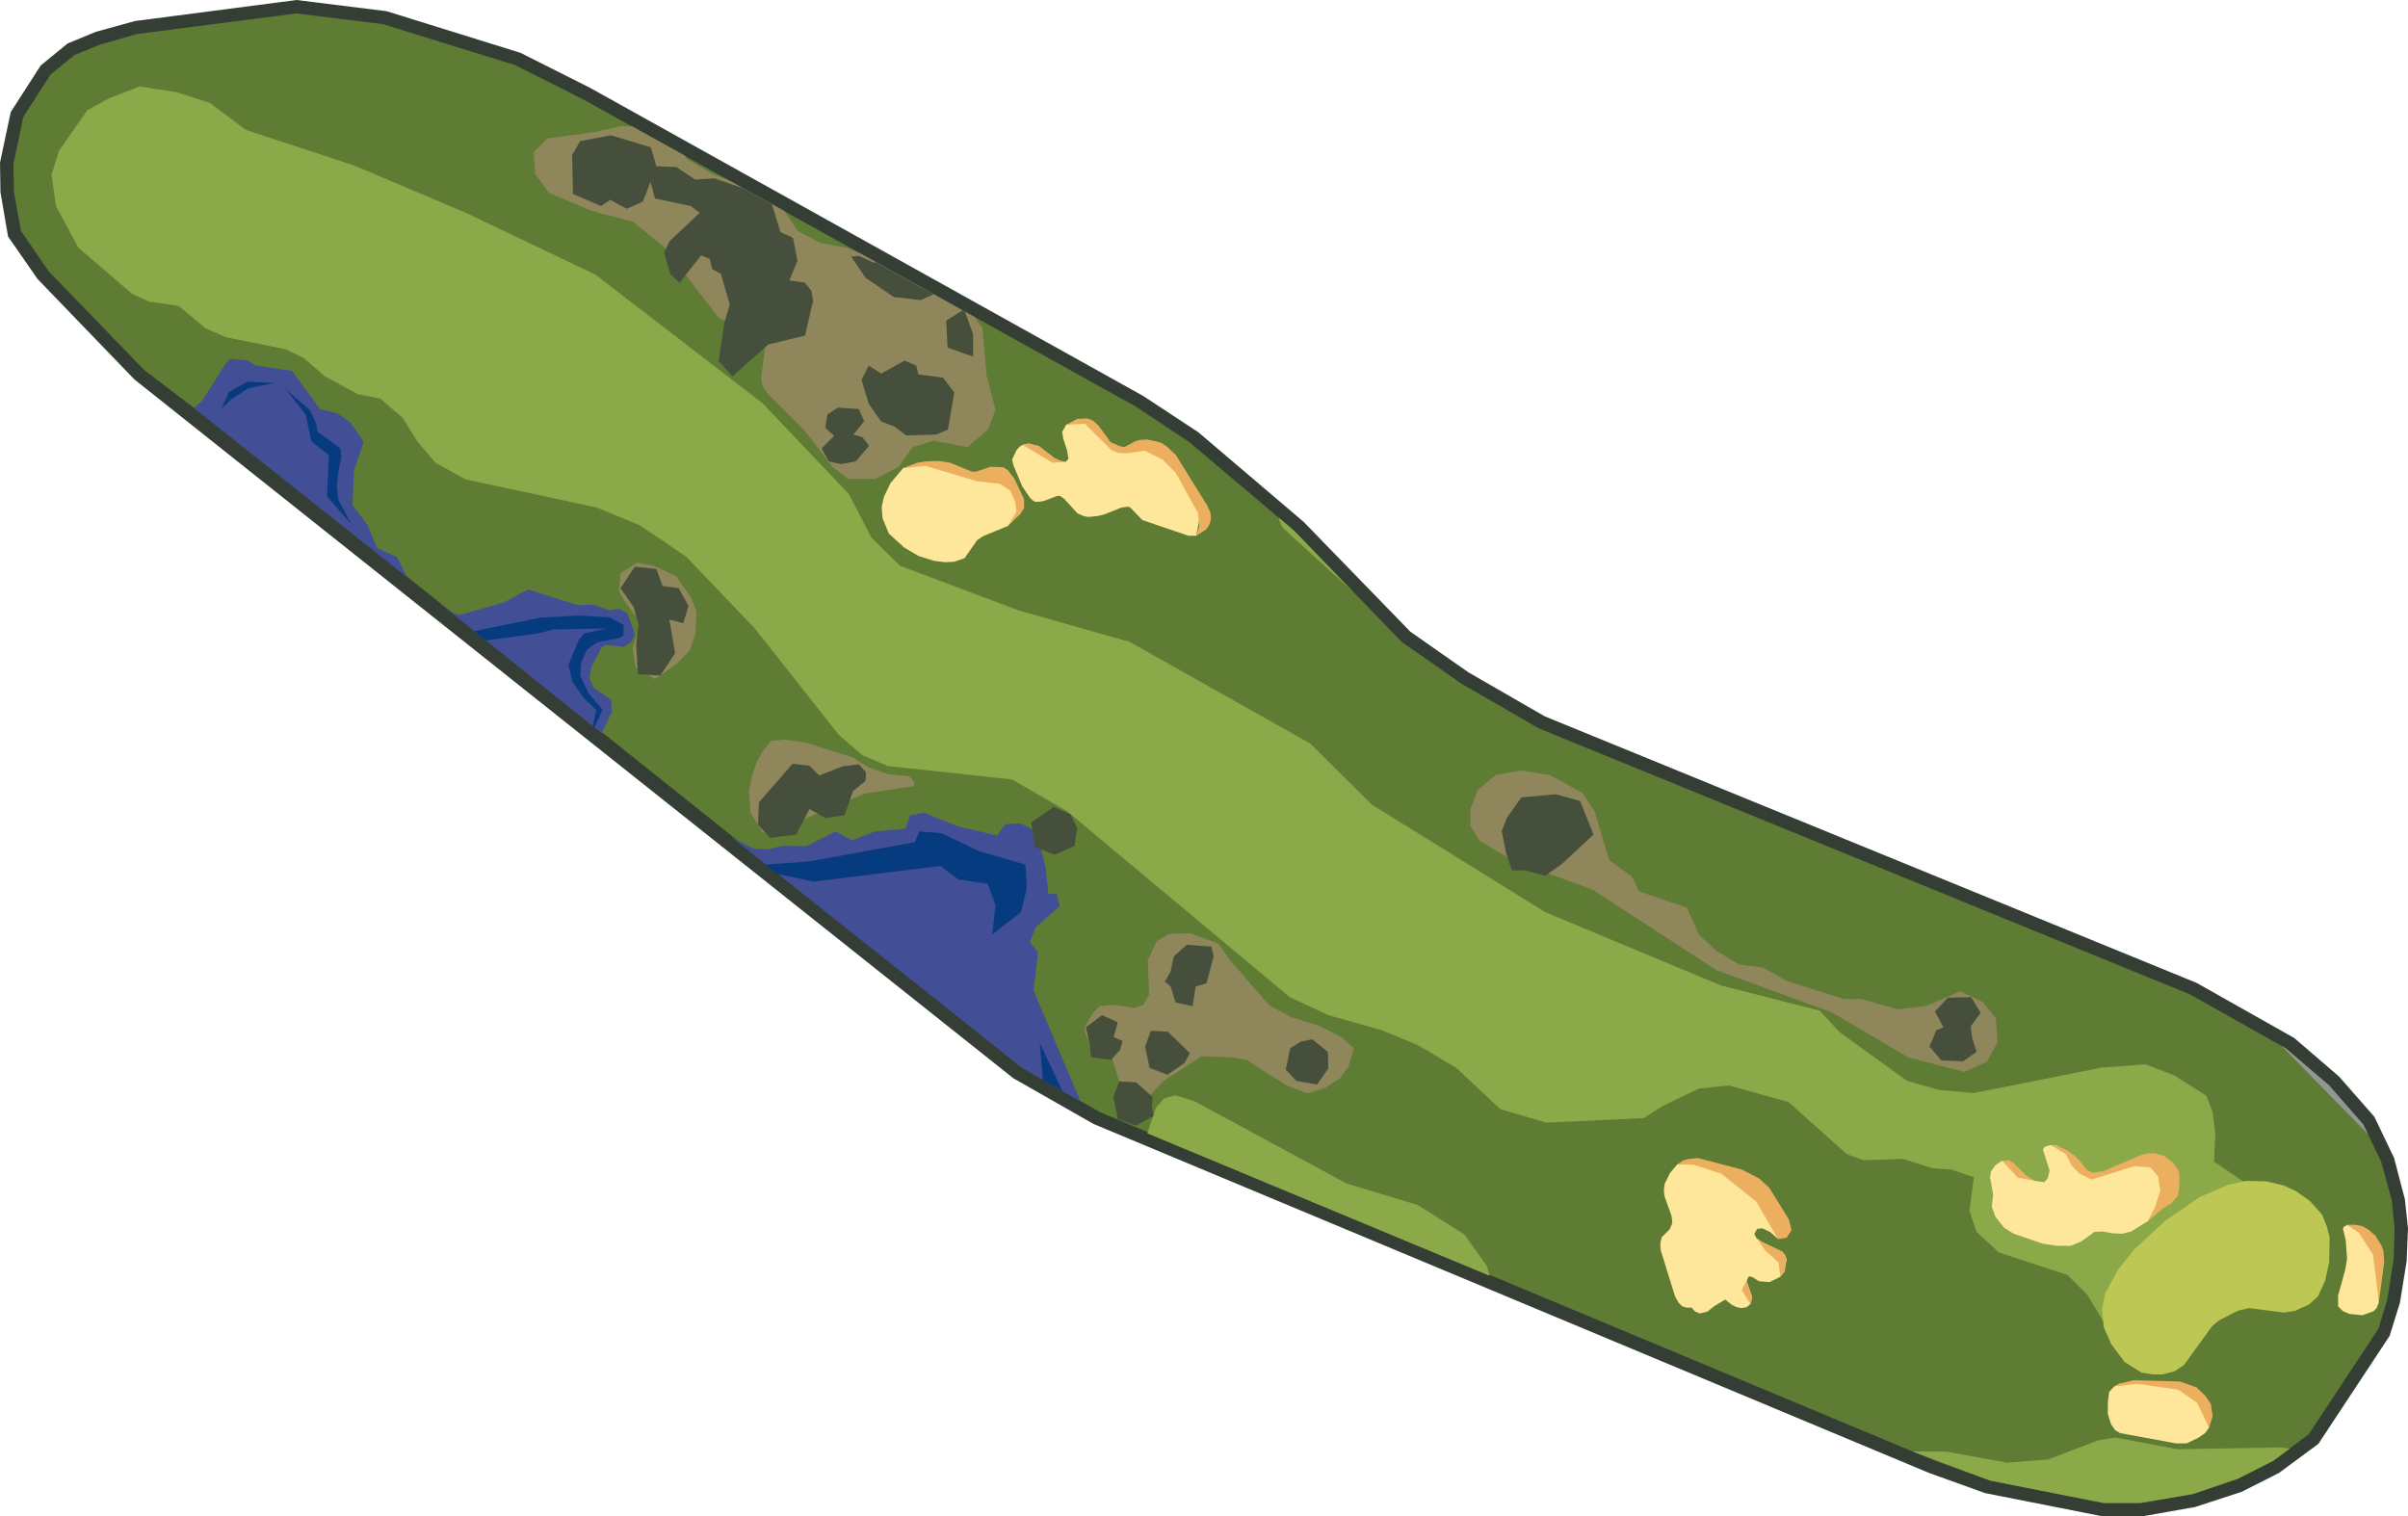 <?xml version="1.0" encoding="UTF-8" standalone="no"?>
<svg xmlns:ffdec="https://www.free-decompiler.com/flash" xmlns:xlink="http://www.w3.org/1999/xlink" ffdec:objectType="shape" height="169.25px" width="268.75px" xmlns="http://www.w3.org/2000/svg">
  <g transform="matrix(1.0, 0.0, 0.0, 1.0, 118.45, 7.3)">
    <path d="M126.7 102.4 L137.6 108.55 142.6 112.85 146.55 117.35 148.75 121.95 149.95 126.55 150.3 129.8 150.15 133.45 149.4 138.1 148.25 141.8 140.3 153.85 135.9 157.1 131.75 159.2 126.55 160.9 120.6 161.95 116.0 161.9 103.1 159.35 96.85 157.1 3.6 118.15 -5.35 113.05 -103.45 35.05 -114.25 23.85 -117.55 19.1 -118.4 14.15 -118.45 10.85 -117.25 5.2 -113.9 0.0 -110.9 -2.45 -107.75 -3.75 -103.4 -4.95 -85.35 -7.3 -75.3 -6.05 -60.35 -1.4 -52.6 2.5 9.15 36.9 15.3 40.95 27.05 50.95 38.95 63.2 45.45 67.75 53.95 72.65 126.7 102.4" fill="#353e35" fill-rule="evenodd" stroke="none"/>
    <path d="M126.0 103.7 L136.65 109.7 141.5 113.85 145.3 118.2 147.3 122.35 148.5 126.7 148.8 129.85 148.7 133.2 148.0 137.7 147.0 141.0 139.25 152.75 135.25 155.75 131.3 157.75 126.3 159.45 120.45 160.45 116.3 160.45 103.65 157.95 97.4 155.7 4.35 116.85 -4.4 111.85 -92.7 41.35 -102.35 34.0 -113.0 23.0 -116.1 18.5 -116.9 14.1 -116.95 11.0 -115.85 5.75 -112.8 1.0 -110.15 -1.15 -107.35 -2.3 -103.2 -3.5 -85.35 -5.8 -75.7 -4.6 -61.0 -0.05 -53.25 3.85 8.35 38.1 14.35 42.1 26.0 51.95 38.0 64.35 44.65 69.0 53.3 74.0 126.0 103.7" fill="#5e7c33" fill-rule="evenodd" stroke="none"/>
    <path d="M32.55 58.75 L24.75 51.65 24.35 50.9 24.3 50.5 26.0 51.95 32.55 58.75" fill="#8ba948" fill-rule="evenodd" stroke="none"/>
    <path d="M45.0 130.5 L47.5 134.0 47.8 135.1 9.6 119.2 10.55 116.35 11.45 115.3 12.75 114.95 14.85 115.6 31.85 124.8 39.8 127.2 45.0 130.5" fill="#8ba948" fill-rule="evenodd" stroke="none"/>
    <path d="M112.3 135.0 L104.65 132.5 102.15 130.2 101.35 127.85 101.85 124.1 99.4 123.25 97.25 123.1 93.95 122.05 89.55 122.2 87.65 121.5 81.15 115.7 74.5 113.85 71.15 114.2 67.0 116.2 65.0 117.5 54.15 118.0 49.0 116.5 44.1 111.9 39.8 109.35 35.8 107.7 29.8 106.0 25.5 104.0 0.65 83.25 -5.5 79.7 -19.35 78.2 -22.2 77.0 -24.85 74.7 -34.2 62.85 -41.85 54.85 -47.0 51.35 -51.85 49.35 -66.5 46.2 -69.85 44.35 -71.85 42.0 -73.5 39.35 -76.0 37.2 -78.5 36.7 -82.2 34.7 -84.5 32.7 -86.5 31.7 -93.2 30.35 -95.5 29.35 -98.5 26.85 -101.85 26.35 -103.7 25.5 -109.7 20.35 -112.2 15.7 -112.7 12.2 -111.85 9.5 -108.7 5.0 -106.35 3.7 -102.85 2.35 -98.7 3.0 -95.0 4.2 -91.0 7.2 -78.85 11.2 -66.35 16.5 -52.0 23.35 -33.35 37.7 -23.7 47.85 -21.2 52.7 -18.0 55.85 -4.7 60.85 7.65 64.35 27.8 75.7 34.65 82.5 54.0 94.5 73.65 102.7 84.65 105.5 86.8 107.85 94.4 113.35 98.0 114.35 101.8 114.7 116.15 111.85 121.0 111.5 124.15 112.7 127.8 115.0 128.5 116.85 128.8 119.2 128.65 122.35 134.3 126.2 126.65 138.35 117.0 141.35 114.5 137.2 112.3 135.0" fill="#8ba948" fill-rule="evenodd" stroke="none"/>
    <path d="M103.65 157.95 L95.0 154.7 98.65 154.7 105.55 155.95 110.1 155.6 115.75 153.45 117.65 153.15 124.55 154.45 136.1 154.25 137.1 154.4 135.25 155.75 131.3 157.75 126.3 159.45 120.45 160.45 116.3 160.45 103.65 157.95" fill="#8ba948" fill-rule="evenodd" stroke="none"/>
    <path d="M136.2 109.45 L136.65 109.7 141.5 113.85 145.3 118.2 145.9 119.4 145.7 119.15 136.2 109.45" fill="#959595" fill-rule="evenodd" stroke="none"/>
    <path d="M-8.8 29.35 L-8.35 34.6 -7.35 38.45 -8.15 40.6 -10.45 42.6 -14.25 41.9 -16.6 42.6 -18.15 44.8 -20.8 46.15 -23.8 46.15 -25.5 44.85 -28.7 40.7 -32.7 36.7 -33.35 35.85 -33.5 34.85 -32.85 29.85 -37.0 28.7 -38.2 28.2 -44.35 20.25 -47.8 17.45 -52.35 16.25 -57.15 14.25 -58.7 12.15 -58.9 9.7 -57.35 8.15 -52.15 7.45 -49.25 6.8 -47.9 6.8 -42.05 10.05 -41.8 10.45 -38.7 12.25 -37.25 12.75 -30.9 16.25 -29.45 18.45 -26.9 19.8 -24.0 20.35 -22.4 21.0 -9.65 28.1 -8.8 29.35" fill="#90865c" fill-rule="evenodd" stroke="none"/>
    <path d="M94.5 110.7 L86.0 105.7 73.15 101.0 59.3 92.0 50.3 88.7 46.65 86.5 45.65 84.85 45.65 83.0 46.5 80.85 48.5 79.2 51.3 78.7 54.5 79.2 58.15 81.2 59.5 83.2 61.15 88.7 63.65 90.5 64.5 92.2 69.8 94.0 71.15 97.0 73.15 98.85 75.65 100.35 78.3 100.7 81.0 102.2 87.3 104.2 89.3 104.2 93.3 105.35 96.5 105.0 100.3 103.35 102.8 104.5 104.3 106.35 104.5 109.0 103.3 111.2 100.8 112.35 94.5 110.7" fill="#90865c" fill-rule="evenodd" stroke="none"/>
    <path d="M28.8 107.2 L31.25 108.45 32.65 109.7 32.05 111.75 31.15 113.0 29.5 114.1 27.5 114.75 25.15 113.85 20.65 111.0 18.9 110.7 15.65 110.6 11.4 113.35 9.85 115.0 8.65 115.6 7.55 115.35 6.75 114.4 5.65 110.75 3.8 110.35 2.65 108.0 2.65 107.25 3.4 105.95 4.25 105.0 5.75 104.85 8.15 105.2 9.15 104.85 9.8 103.7 9.65 99.85 10.65 97.75 12.0 96.95 14.3 96.85 17.5 98.0 18.9 99.95 23.25 104.95 25.75 106.25 28.8 107.2" fill="#90865c" fill-rule="evenodd" stroke="none"/>
    <path d="M-17.0 79.35 L-16.4 79.95 -16.45 80.45 -21.85 81.25 -32.2 85.6 -33.35 85.6 -34.7 83.35 -34.85 81.0 -34.5 79.2 -33.95 77.65 -33.2 76.35 -32.4 75.4 -30.9 75.25 -28.45 75.6 -23.25 77.25 -21.5 78.35 -19.35 79.1 -17.0 79.35" fill="#90865c" fill-rule="evenodd" stroke="none"/>
    <path d="M-43.0 57.0 L-41.35 59.35 -40.7 61.0 -40.85 63.5 -41.5 65.35 -43.0 66.85 -45.35 68.5 -47.5 67.2 -47.85 65.0 -47.2 63.2 -47.35 61.7 -48.7 59.85 -49.35 58.7 -49.2 56.7 -47.35 55.5 -45.5 55.85 -43.0 57.0" fill="#90865c" fill-rule="evenodd" stroke="none"/>
    <path d="M-16.85 83.7 L-15.35 83.4 -11.5 84.95 -7.2 85.95 -6.25 84.7 -4.6 84.6 -2.75 85.5 -1.75 89.5 -1.45 92.45 -0.5 92.5 -0.2 93.85 -2.85 96.2 -3.5 97.85 -2.6 99.0 -3.1 103.25 2.15 115.65 -4.4 111.85 -36.8 86.15 -34.4 87.4 -32.8 87.5 -31.1 87.1 -28.45 87.15 -25.2 85.5 -23.35 86.5 -20.8 85.5 -17.4 85.2 -16.85 83.7" fill="#424e95" fill-rule="evenodd" stroke="none"/>
    <path d="M-95.9 37.45 L-93.15 33.1 -92.7 32.75 -90.8 32.95 -89.85 33.5 -85.85 34.1 -82.75 38.35 -80.75 38.85 -79.35 39.85 -77.85 42.0 -78.95 45.2 -79.1 49.1 -77.45 51.25 -76.35 53.9 -74.15 54.85 -73.0 57.15 -96.8 38.25 -95.9 37.45" fill="#424e95" fill-rule="evenodd" stroke="none"/>
    <path d="M-69.55 59.9 Q-68.65 60.55 -67.8 61.15 L-67.15 61.35 -62.25 59.95 -59.5 58.5 -53.95 60.25 -52.25 60.2 -50.45 60.8 -49.3 60.65 -48.45 61.15 -47.85 62.7 -47.6 63.6 -48.0 64.35 -48.85 64.9 -50.85 64.7 -51.35 65.0 -52.5 67.25 -52.65 68.4 -52.2 69.45 -50.25 70.8 -50.15 72.15 -51.3 74.55 -69.55 59.9" fill="#424e95" fill-rule="evenodd" stroke="none"/>
    <path d="M-65.55 63.15 L-58.2 61.65 -53.8 61.4 -50.4 61.6 -48.85 62.45 -48.85 63.6 -49.3 63.9 -51.8 64.4 -52.95 65.2 -53.6 66.7 -53.7 68.1 -52.75 70.1 -51.2 71.9 -52.1 73.9 -52.3 73.75 -51.9 71.95 -53.3 70.6 -54.6 68.75 -55.0 66.9 -53.85 64.1 -53.25 63.4 -50.75 62.85 -56.65 62.95 -58.4 63.4 -64.0 64.15 -64.2 64.2 -65.55 63.15" fill="#073b7f" fill-rule="evenodd" stroke="none"/>
    <path d="M-83.7 41.95 L-84.35 38.95 -86.6 36.1 -83.85 38.5 -83.15 40.0 -83.0 40.9 -80.45 42.75 -80.35 43.85 -80.7 45.35 -80.85 47.0 -80.7 48.45 -79.25 51.2 -81.95 48.1 -81.75 43.5 -83.7 41.95" fill="#073b7f" fill-rule="evenodd" stroke="none"/>
    <path d="M-16.35 86.7 L-15.85 85.5 -13.35 85.7 -9.2 87.7 -4.0 89.2 -3.85 91.85 -4.5 94.5 -7.7 97.0 -7.35 93.7 -8.2 91.35 -11.5 90.85 -13.5 89.35 -27.65 91.1 -31.7 90.25 -33.05 89.2 -28.15 88.85 -16.35 86.7" fill="#073b7f" fill-rule="evenodd" stroke="none"/>
    <path d="M-92.9 36.45 L-90.85 35.3 -87.85 35.45 -90.75 36.05 -92.75 37.35 -93.75 38.35 -92.9 36.45" fill="#073b7f" fill-rule="evenodd" stroke="none"/>
    <path d="M-2.05 113.25 L-2.4 109.1 0.1 114.45 -2.05 113.25" fill="#073b7f" fill-rule="evenodd" stroke="none"/>
    <path d="M143.3 134.4 L143.5 133.2 143.35 131.1 143.05 129.9 143.1 129.65 143.55 129.4 146.9 131.6 147.05 138.05 146.8 138.7 146.45 139.05 145.2 139.5 143.75 139.35 143.05 139.05 142.5 138.5 142.5 137.3 143.3 134.4" fill="#fee79a" fill-rule="evenodd" stroke="none"/>
    <path d="M67.95 123.6 L68.75 122.65 70.75 122.3 77.6 124.7 80.0 131.0 79.1 130.2 78.25 129.8 77.65 129.85 77.35 130.45 77.6 130.9 78.15 131.3 80.45 132.4 80.75 132.75 80.95 133.25 80.7 134.65 80.25 135.2 79.05 135.8 77.85 135.7 77.15 135.25 76.8 135.15 76.65 135.25 76.5 135.75 77.05 137.3 77.05 137.75 76.9 138.25 76.5 138.6 75.9 138.7 75.4 138.6 74.85 138.35 74.1 137.75 72.85 138.5 72.1 139.1 71.25 139.3 70.75 139.1 70.35 138.65 69.8 138.65 69.3 138.5 68.9 138.1 68.5 137.4 66.9 132.25 66.85 131.5 67.0 130.8 67.9 129.9 68.2 129.2 68.1 128.4 67.3 126.15 67.25 125.45 67.35 124.8 67.95 123.6" fill="#fee79a" fill-rule="evenodd" stroke="none"/>
    <path d="M9.5 42.6 L13.0 44.75 15.55 50.0 15.05 52.5 14.2 52.5 9.05 50.75 7.7 49.35 7.5 49.25 6.7 49.35 4.85 50.1 4.05 50.3 3.0 50.4 2.5 50.3 1.8 50.0 0.3 48.35 -0.15 48.05 -0.45 48.05 -1.9 48.6 -2.4 48.7 -2.95 48.7 -3.25 48.5 -3.5 48.25 -4.35 47.0 -5.3 44.75 -5.5 44.0 -5.0 42.95 -4.65 42.55 -4.3 42.35 -3.65 42.2 -2.5 42.5 -0.75 43.85 -0.05 44.15 0.5 44.25 0.8 43.9 0.65 43.0 0.2 41.6 0.1 40.9 0.55 40.1 2.65 39.55 5.1 42.25 6.85 42.85 9.5 42.6" fill="#fee79a" fill-rule="evenodd" stroke="none"/>
    <path d="M115.1 123.85 L121.3 122.2 124.05 123.6 122.4 127.7 121.25 129.0 119.4 130.15 118.4 130.4 117.3 130.35 116.25 130.15 115.3 130.2 113.85 131.25 112.65 131.75 111.15 131.75 109.5 131.5 106.3 130.4 105.25 129.75 104.25 128.5 103.85 127.4 104.0 126.0 103.65 124.1 103.75 123.45 104.25 122.75 105.0 122.25 107.0 123.75 108.65 124.5 109.7 124.65 110.1 124.2 110.3 123.35 109.55 121.0 109.75 120.7 110.4 120.5 111.1 120.55 115.1 123.85" fill="#fee79a" fill-rule="evenodd" stroke="none"/>
    <path d="M125.3 147.7 L127.75 149.2 128.1 152.05 127.65 152.65 126.95 153.15 125.6 153.8 124.4 153.8 118.15 152.65 117.6 152.3 117.15 151.65 116.8 150.5 116.8 149.2 116.95 148.05 117.5 147.45 118.05 147.15 120.55 146.85 125.3 147.7" fill="#fee79a" fill-rule="evenodd" stroke="none"/>
    <path d="M-4.9 47.95 L-4.35 49.4 -5.95 51.4 -8.75 52.55 -9.4 53.0 -10.8 55.0 -11.95 55.4 -12.95 55.45 -14.2 55.3 -15.95 54.75 -17.55 53.8 -19.25 52.25 -19.95 50.55 -20.05 49.3 -19.8 48.15 -19.05 46.6 -17.65 44.95 -14.6 44.35 -9.4 45.9 -6.9 45.65 -4.9 47.95" fill="#fee79a" fill-rule="evenodd" stroke="none"/>
    <path d="M11.8 42.55 L12.8 43.5 16.3 49.15 16.65 49.95 16.7 50.45 16.65 50.9 16.45 51.4 16.15 51.8 15.05 52.5 15.4 51.45 15.25 49.95 12.75 45.45 11.3 44.0 9.3 43.0 7.25 43.3 6.35 43.25 5.6 42.95 2.65 40.0 0.55 40.1 1.8 39.45 2.9 39.4 3.55 39.65 4.15 40.2 5.5 42.05 6.55 42.5 7.05 42.6 8.25 41.95 8.75 41.8 9.55 41.75 10.75 42.0 11.2 42.15 11.8 42.55" fill="#ecaf5f" fill-rule="evenodd" stroke="none"/>
    <path d="M-0.75 43.85 L-0.05 44.15 0.5 44.25 -1.0 44.35 -4.3 42.35 -3.65 42.2 -2.5 42.5 -0.75 43.85" fill="#ecaf5f" fill-rule="evenodd" stroke="none"/>
    <path d="M-5.95 45.2 L-5.25 46.1 -4.15 48.4 -4.15 49.4 -4.55 50.05 -5.95 51.4 -5.0 49.8 -5.15 48.7 -5.7 47.45 -6.85 46.7 -9.45 46.4 -15.15 44.7 -17.65 44.95 -16.1 44.35 -15.15 44.2 -13.65 44.15 -12.4 44.35 -9.95 45.35 -9.55 45.35 -7.9 44.8 -6.45 44.85 -5.95 45.2" fill="#ecaf5f" fill-rule="evenodd" stroke="none"/>
    <path d="M144.8 130.25 L143.55 129.4 144.35 129.4 145.2 129.55 145.9 129.95 146.65 130.6 147.3 131.65 147.55 132.25 147.65 133.55 147.05 138.05 146.4 132.75 144.8 130.25" fill="#ecaf5f" fill-rule="evenodd" stroke="none"/>
    <path d="M127.65 148.45 L128.3 149.4 128.5 150.75 128.1 152.05 126.75 149.25 124.65 147.8 120.0 147.15 117.5 147.45 118.05 147.15 119.65 146.75 124.85 146.9 126.7 147.55 127.65 148.45" fill="#ecaf5f" fill-rule="evenodd" stroke="none"/>
    <path d="M78.55 132.25 L77.6 130.9 78.15 131.3 80.45 132.4 80.75 132.75 80.95 133.25 80.7 134.65 80.25 135.2 80.05 133.6 78.55 132.25" fill="#ecaf5f" fill-rule="evenodd" stroke="none"/>
    <path d="M76.65 135.25 L76.5 135.75 77.05 137.3 77.05 137.75 76.9 138.25 75.95 136.7 76.65 135.25" fill="#ecaf5f" fill-rule="evenodd" stroke="none"/>
    <path d="M115.1 123.6 L116.35 123.4 120.4 121.65 121.2 121.45 122.0 121.4 123.15 121.75 124.2 122.6 124.7 123.4 124.8 124.2 124.75 125.35 124.6 126.2 123.85 127.05 123.05 127.5 121.25 129.0 122.05 127.45 122.65 125.6 122.4 124.0 121.55 123.0 119.8 122.85 115.0 124.35 113.65 123.7 112.8 122.85 112.1 121.5 110.4 120.5 111.1 120.55 112.35 121.15 113.05 121.65 113.75 122.35 114.45 123.25 115.1 123.6" fill="#ecaf5f" fill-rule="evenodd" stroke="none"/>
    <path d="M73.65 123.7 L70.55 122.7 68.75 122.65 69.45 122.2 70.05 122.05 71.05 121.95 76.0 123.25 77.9 124.25 79.0 125.25 81.2 128.8 81.5 130.0 80.95 130.85 80.0 131.0 77.55 126.8 73.65 123.7" fill="#ecaf5f" fill-rule="evenodd" stroke="none"/>
    <path d="M106.75 124.15 L105.0 122.25 105.75 122.2 106.15 122.4 107.75 123.95 108.65 124.5 106.75 124.15" fill="#ecaf5f" fill-rule="evenodd" stroke="none"/>
    <path d="M117.95 134.4 L119.75 132.15 123.15 129.0 127.05 126.3 130.2 124.95 132.2 124.5 134.45 124.55 136.4 125.0 137.8 125.65 139.35 126.75 140.7 128.25 141.25 129.6 141.55 130.8 141.5 133.6 141.05 135.65 140.25 137.4 139.25 138.3 137.7 139.0 136.45 139.2 132.55 138.7 131.3 139.0 129.25 140.05 128.45 140.7 125.3 145.05 124.25 145.75 122.9 146.1 121.8 146.1 120.55 145.9 118.65 144.7 117.2 142.75 116.35 140.85 116.15 138.85 116.5 137.05 117.95 134.4" fill="#bdc753" fill-rule="evenodd" stroke="none"/>
    <path d="M-50.25 7.8 L-45.8 9.15 -45.2 11.25 -42.95 11.35 -40.85 12.75 -38.75 12.6 -35.55 13.7 -32.3 15.5 -31.35 18.6 -29.95 19.25 -29.45 21.8 -30.35 24.0 -28.6 24.25 -27.9 25.15 -27.7 26.25 -28.6 30.15 -32.7 31.15 -36.7 34.7 -38.25 33.0 -37.6 28.7 -37.0 26.7 -38.0 23.25 -38.95 22.75 -39.25 21.6 -40.2 21.2 -42.6 24.25 -43.6 23.35 -44.35 20.9 -43.7 19.6 -40.35 16.45 -41.35 15.7 -45.35 14.85 -45.85 13.0 -46.7 15.2 -48.5 16.0 -50.35 15.0 -51.35 15.7 -54.5 14.35 -54.6 10.0 -53.7 8.45 -50.25 7.8" fill="#454f3c" fill-rule="evenodd" stroke="none"/>
    <path d="M-15.95 34.5 L-13.2 34.85 -11.95 36.5 -12.65 40.65 -13.95 41.2 -17.3 41.3 -18.65 40.3 -20.1 39.75 -21.5 37.75 -22.3 35.1 -21.5 33.5 -20.1 34.4 -17.5 32.95 -16.2 33.5 -15.95 34.5" fill="#454f3c" fill-rule="evenodd" stroke="none"/>
    <path d="M-28.1 83.0 L-29.6 85.85 -32.5 86.2 -33.85 84.75 -33.75 82.25 -30.0 77.95 -28.15 78.15 -27.0 79.25 -24.45 78.25 -22.6 78.0 -21.8 78.9 -21.85 79.85 -23.25 81.0 -24.2 83.7 -26.35 84.0 -28.1 83.0" fill="#454f3c" fill-rule="evenodd" stroke="none"/>
    <path d="M10.0 107.75 L11.9 107.85 14.35 110.25 13.75 111.35 11.85 112.65 9.85 111.9 9.35 109.5 10.0 107.75" fill="#454f3c" fill-rule="evenodd" stroke="none"/>
    <path d="M10.2 115.15 L10.1 116.25 10.3 117.25 8.3 118.35 6.3 117.6 5.8 115.15 6.45 113.4 8.35 113.5 10.2 115.15" fill="#454f3c" fill-rule="evenodd" stroke="none"/>
    <path d="M28.0 108.7 L29.75 110.1 29.8 111.95 28.55 113.75 26.25 113.35 25.05 112.1 25.55 109.7 26.75 108.95 28.0 108.7" fill="#454f3c" fill-rule="evenodd" stroke="none"/>
    <path d="M51.35 81.7 L55.15 81.35 57.9 82.1 59.4 85.85 55.9 89.1 54.0 90.45 51.75 89.85 50.3 89.85 49.65 87.95 49.15 85.45 49.75 83.95 51.35 81.7" fill="#454f3c" fill-rule="evenodd" stroke="none"/>
    <path d="M-0.85 82.75 Q0.1 83.2 1.05 83.6 L1.75 85.1 1.5 87.1 -0.75 88.1 -2.95 87.25 -3.35 84.5 -0.85 82.75" fill="#454f3c" fill-rule="evenodd" stroke="none"/>
    <path d="M6.3 106.8 L5.85 108.45 6.85 108.9 6.55 109.9 5.55 111.0 3.3 110.7 3.2 109.35 2.75 107.35 4.55 106.0 6.3 106.8" fill="#454f3c" fill-rule="evenodd" stroke="none"/>
    <path d="M14.0 98.15 L16.75 98.35 17.0 99.45 16.2 102.45 15.0 102.8 14.65 105.0 12.75 104.6 12.2 102.8 11.55 102.25 12.2 101.15 12.55 99.45 14.0 98.15" fill="#454f3c" fill-rule="evenodd" stroke="none"/>
    <path d="M-44.5 58.1 L-42.7 58.35 -41.6 60.35 -42.2 62.25 -43.75 61.85 -43.1 65.6 -44.75 68.1 -47.25 67.95 -47.45 64.75 -47.2 62.5 -47.7 60.5 -49.2 58.35 -47.6 55.95 -45.2 56.2 -44.5 58.1" fill="#454f3c" fill-rule="evenodd" stroke="none"/>
    <path d="M-23.2 41.2 L-22.2 41.5 -21.45 42.45 -22.95 44.2 -24.6 44.5 -25.95 44.2 -26.75 42.75 -25.35 41.35 -26.35 40.45 -26.1 38.95 -24.95 38.2 -22.6 38.35 -22.0 39.7 -23.2 41.2" fill="#454f3c" fill-rule="evenodd" stroke="none"/>
    <path d="M-12.7 31.5 L-12.85 28.5 -11.05 27.35 -10.75 27.5 -9.85 30.0 -9.85 32.5 -12.7 31.5" fill="#454f3c" fill-rule="evenodd" stroke="none"/>
    <path d="M-14.25 25.55 L-15.7 26.2 -18.7 25.85 -21.85 23.7 -23.45 21.35 -22.6 21.25 -21.0 22.0 -20.65 22.0 -14.25 25.55" fill="#454f3c" fill-rule="evenodd" stroke="none"/>
    <path d="M98.45 107.35 L97.5 105.6 98.95 104.05 101.55 104.0 102.6 105.75 101.5 107.25 101.65 108.5 102.15 110.1 100.65 111.15 98.2 111.05 96.9 109.5 97.65 107.7 98.45 107.35" fill="#454f3c" fill-rule="evenodd" stroke="none"/>
  </g>
</svg>
